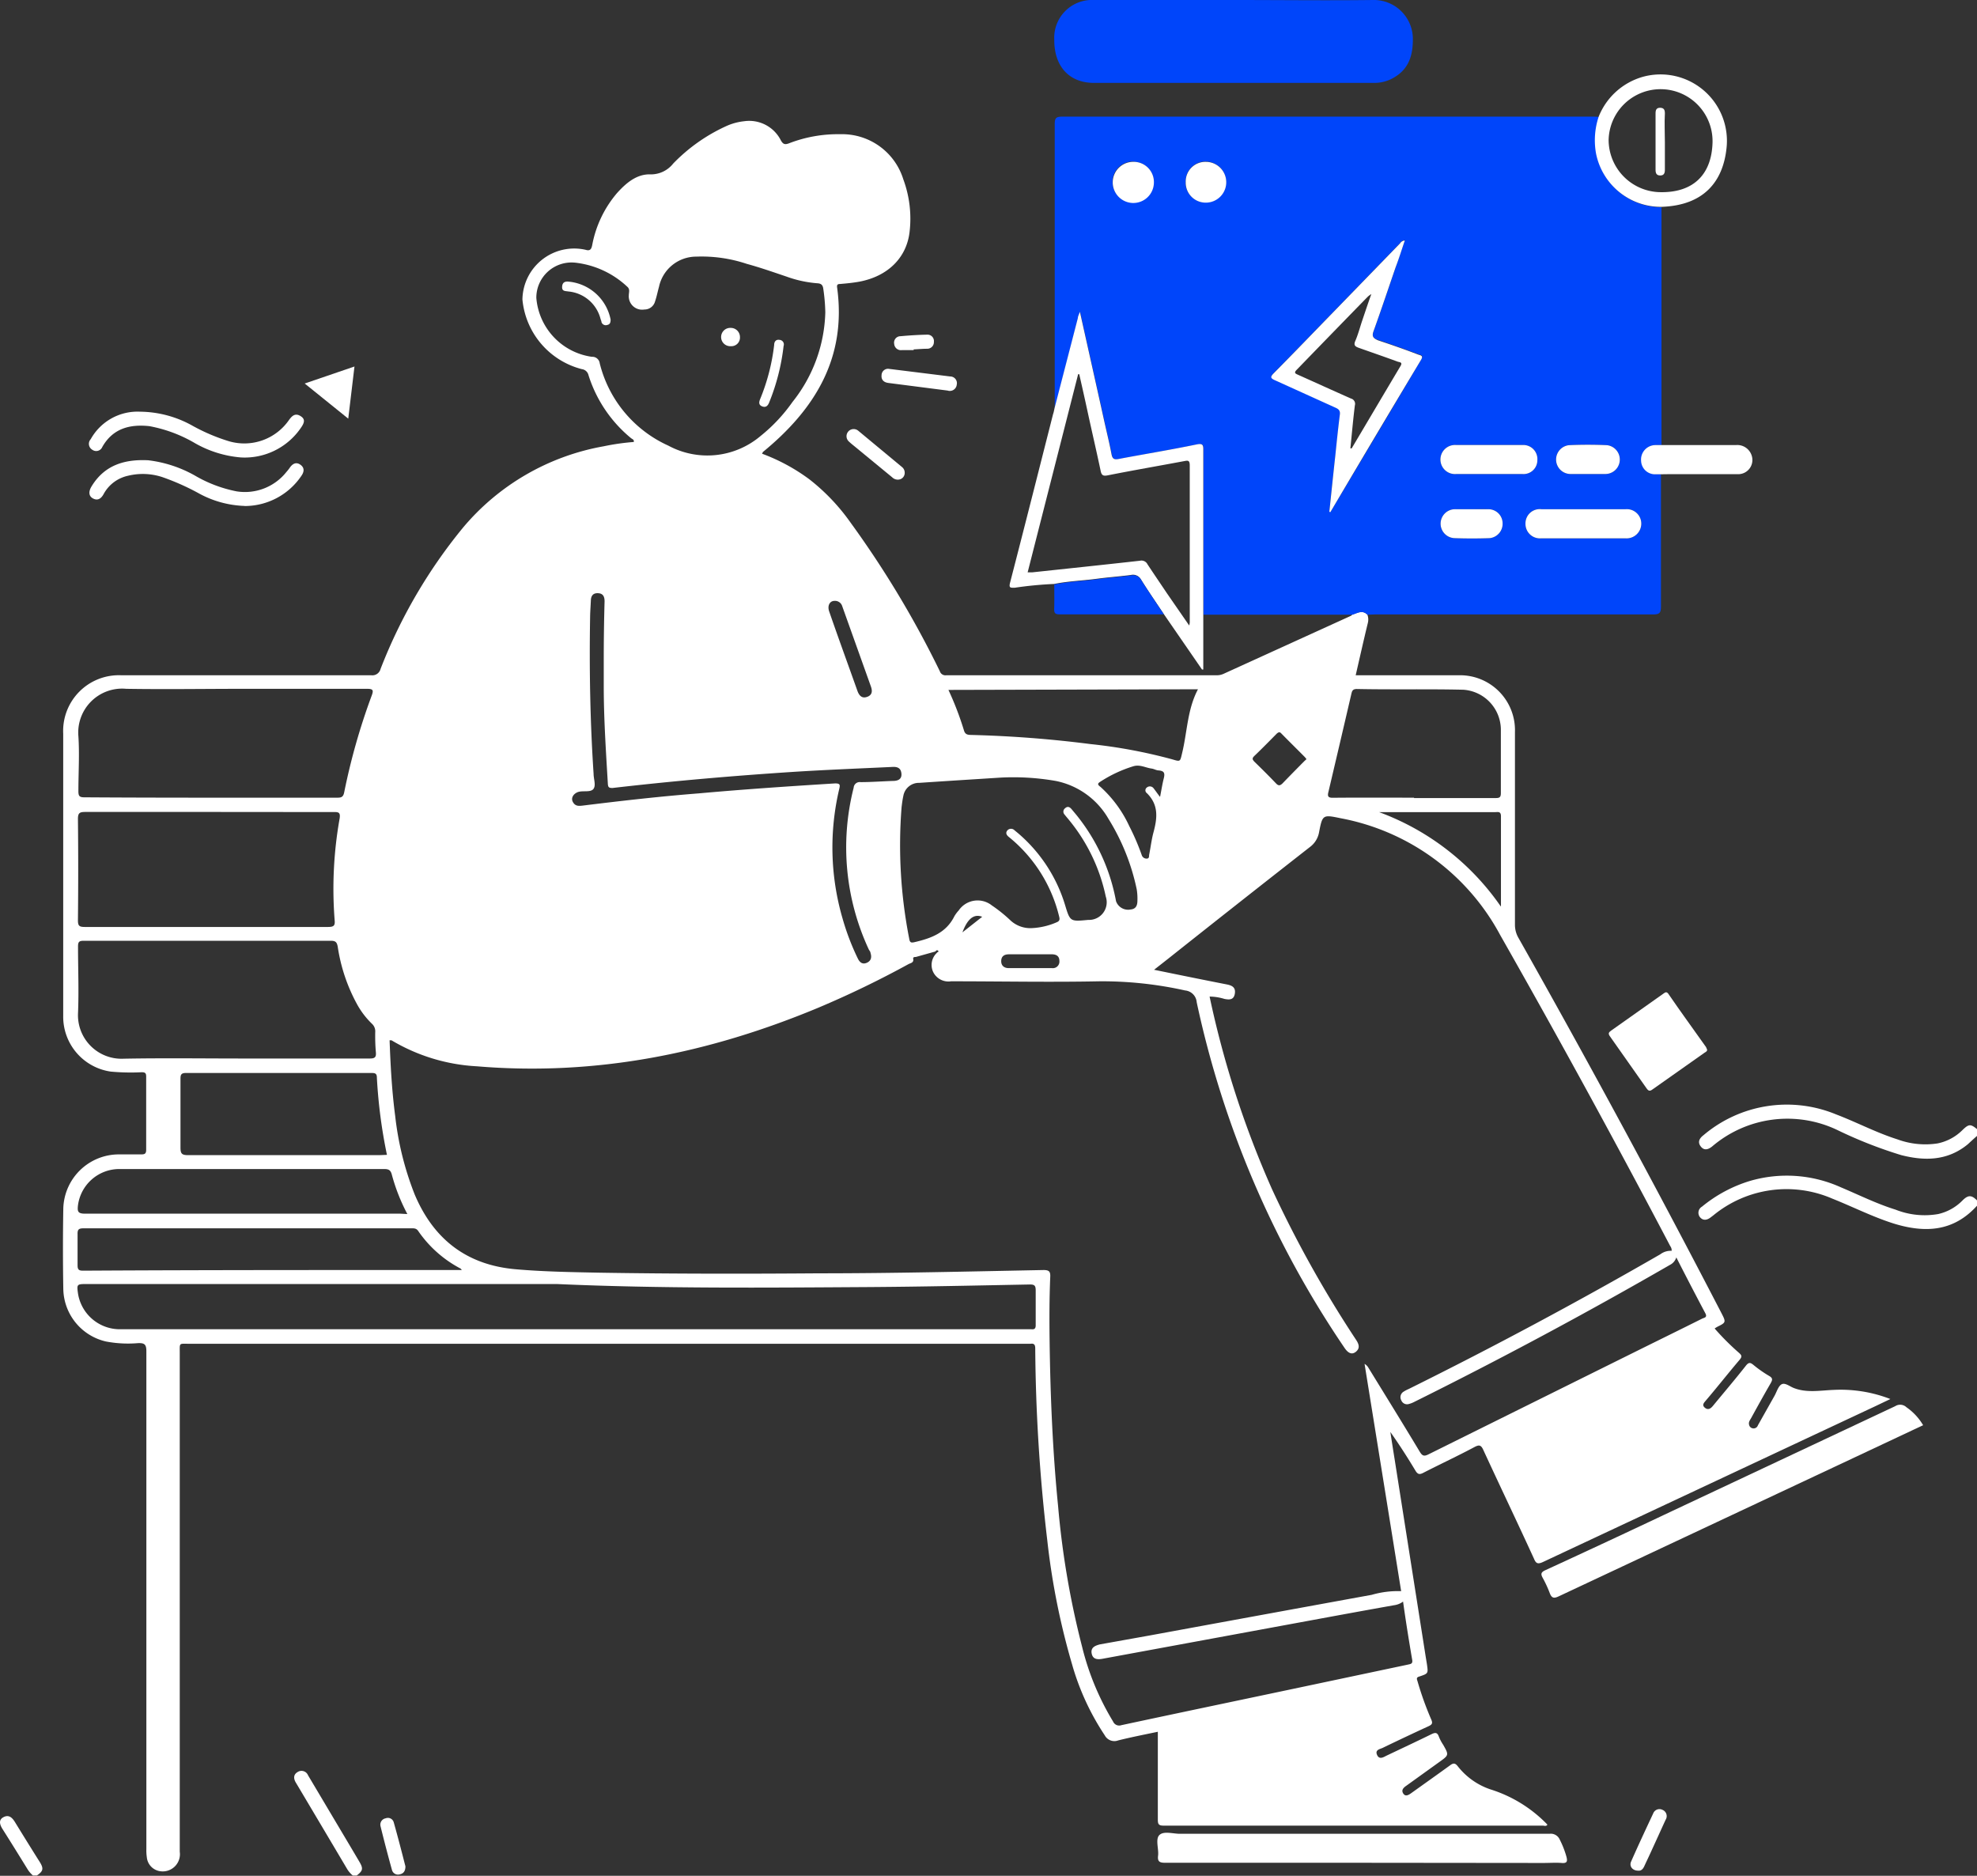 <svg xmlns="http://www.w3.org/2000/svg" viewBox="0 0 216.12 205.03"><rect x="0" y="0" width="216.12" height="205.03" fill="#333333" stroke="none"/><defs><style>.cls-1{fill:#fff;}.cls-2{fill:#0045fa;}</style></defs><g id="Capa_2" data-name="Capa 2"><g id="Capa_1-2" data-name="Capa 1"><path class="cls-1" d="M216.12,131.79c-2.58,2.86-5.71,3-9.13,1.94-2.3-.73-4.46-1.83-6.7-2.72a12.59,12.59,0,0,0-13,1.84l-.29.22c-.39.3-.81.37-1.14,0a.77.77,0,0,1,.2-1.18,15.21,15.21,0,0,1,5.21-2.8,14.35,14.35,0,0,1,9.95.68c2,.84,3.91,1.8,6,2.45a8.61,8.61,0,0,0,4.66.48,5.39,5.39,0,0,0,2.65-1.48c.63-.63,1-.61,1.6,0Z"/><path class="cls-1" d="M216.12,124.16c-.35.31-.69.62-1,.91-2.2,1.81-4.69,1.85-7.28,1.19a48.18,48.18,0,0,1-7-2.75,12.67,12.67,0,0,0-13.67,1.8c-.44.35-.88.48-1.25,0s-.14-.89.29-1.22a14.09,14.09,0,0,1,14.51-2.28c2.26.86,4.4,2,6.71,2.73a8.83,8.83,0,0,0,4.38.44,5.35,5.35,0,0,0,2.69-1.43c.73-.71.91-.72,1.66-.1Z"/><path class="cls-1" d="M38.56,205a2.87,2.87,0,0,1-.6-.69q-2.72-4.59-5.45-9.18l-.18-.3c-.25-.43-.26-.86.19-1.13a.77.77,0,0,1,1.15.34l3.15,5.3c.82,1.38,1.64,2.75,2.45,4.13.46.77.41,1-.27,1.53Z"/><path class="cls-1" d="M3.6,205a3,3,0,0,1-.59-.69c-.9-1.46-1.81-2.93-2.73-4.38-.3-.47-.47-1,.09-1.3s.92,0,1.22.46c.91,1.48,1.85,3,2.76,4.44.44.71.38,1-.32,1.47Z"/><path class="cls-1" d="M149.48,67.19a1.53,1.53,0,0,1,.05.9c-.46,1.88-.88,3.77-1.33,5.72h3.48c2.58,0,5.17,0,7.76,0A6,6,0,0,1,165.61,80c0,7,0,14,0,21.08a2.84,2.84,0,0,0,.41,1.48q11.46,20.31,22.18,41c.49.95.48,1-.44,1.45a3.19,3.19,0,0,0-.32.2,27.83,27.83,0,0,0,2.66,2.66c.32.28.35.43.06.77-1.24,1.46-2.45,3-3.67,4.43-.19.23-.48.49-.13.79s.64.12.9-.2c1.2-1.46,2.43-2.9,3.6-4.39.31-.39.49-.35.83-.07a13.29,13.29,0,0,0,1.7,1.19c.44.25.37.45.17.81-.73,1.26-1.44,2.54-2.14,3.82-.13.22-.3.44-.21.73a.48.48,0,0,0,.39.37.49.49,0,0,0,.57-.33l1.83-3.25c.24-.44.41-1.06.78-1.24s.87.24,1.3.41c1.45.57,2.94.26,4.41.21a15,15,0,0,1,6.16,1l-1.7.81q-18.15,8.51-36.27,17c-.6.28-.78.15-1-.38-1.83-4-3.71-7.92-5.54-11.89-.24-.52-.45-.55-.92-.31-1.87,1-3.77,1.88-5.64,2.84-.4.21-.6.16-.84-.23-.86-1.43-1.76-2.84-2.75-4.24.15,1,.31,2,.47,3L155.84,181l.15.92c.14,1,.15,1-.83,1.33-.36.1-.28.27-.2.52a34.69,34.69,0,0,0,1.5,4.18c.18.41.09.55-.29.73q-2.52,1.16-5,2.36c-.31.15-.87.21-.64.76s.66.3,1,.12c1.64-.78,3.29-1.55,4.92-2.35.41-.2.67-.26.85.27a4.67,4.67,0,0,0,.47.88c.63,1.12.63,1.12-.45,1.89l-3.56,2.56c-.32.22-.61.48-.36.87s.62.14.91-.07c1.4-1,2.81-2,4.19-3,.37-.28.57-.28.86.09a7.63,7.63,0,0,0,3.58,2.53,14.73,14.73,0,0,1,6.22,3.85c-.13.22-.35.11-.51.11q-20.73,0-41.44,0c-.59,0-.64-.2-.64-.7,0-2.9,0-5.8,0-8.7v-.86c-1.48.31-2.91.59-4.32.94a1.19,1.19,0,0,1-1.48-.55,27.62,27.62,0,0,1-3.58-7.78,78.73,78.73,0,0,1-2.7-13.5,189,189,0,0,1-1.32-21c0-.41-.12-.58-.52-.52h-92c-1.1,0-1-.14-1,1q0,27.26,0,54.52a1.88,1.88,0,0,1-2.15,2.13A1.7,1.7,0,0,1,16.05,203a4.91,4.91,0,0,1-.05-.86q0-27.22,0-54.45c0-.76-.22-.9-.91-.88a12.92,12.92,0,0,1-3.51-.18,6,6,0,0,1-4.66-5.75c-.05-2.93-.05-5.85,0-8.78A6.08,6.08,0,0,1,13,126.18c.82,0,1.63,0,2.45,0,.38,0,.53-.08.53-.51q0-4,0-8c0-.39-.13-.47-.5-.47a23.71,23.71,0,0,1-3.37-.07,6.06,6.06,0,0,1-5.2-6.11q0-10.68,0-21.36V80.2a6.09,6.09,0,0,1,6.36-6.39q13.67,0,27.33,0a.92.92,0,0,0,1-.69,56.47,56.47,0,0,1,9-15.43A26,26,0,0,1,66,48.78a25.65,25.65,0,0,1,3.28-.47c.07-.26-.17-.31-.3-.42A14.57,14.57,0,0,1,64.33,41a.85.85,0,0,0-.72-.65,8.69,8.69,0,0,1-6.5-7.62A5.66,5.66,0,0,1,64,27.3c.51.16.65-.06.74-.52a12.21,12.21,0,0,1,2.68-5.64c1-1.12,2.18-2.14,3.71-2.08a3.1,3.1,0,0,0,2.46-1.18,19,19,0,0,1,5.9-4.14,6.38,6.38,0,0,1,1.87-.49,3.87,3.87,0,0,1,4,2.09c.23.41.42.5.88.33a14.79,14.79,0,0,1,5.62-1,7,7,0,0,1,6.88,4.91,12.39,12.39,0,0,1,.69,5.79c-.33,2.79-2.35,4.81-5.45,5.41-.71.13-1.42.2-2.14.26-.27,0-.37.08-.33.38,1.06,7.69-2.42,13.33-8.13,18,0,0,0,.08-.08.17a20.71,20.71,0,0,1,5.19,2.81A22.29,22.29,0,0,1,93,57.15a107.91,107.91,0,0,1,9.74,16.22.64.64,0,0,0,.7.44q14.77,0,29.56,0a1.76,1.76,0,0,0,.76-.16l13.9-6.33a.65.65,0,0,0,.16-.13C148.38,67,148.93,66.63,149.48,67.19ZM102.26,104l-2.14.6c-.12,0-.33,0-.29.21.08.42-.28.45-.51.57a106.68,106.68,0,0,1-9.87,4.77c-12,5-24.34,7.49-37.33,6.4a20.3,20.3,0,0,1-9.32-2.84s-.12,0-.21,0c.1,2.78.25,5.53.61,8.26a33.23,33.23,0,0,0,2.14,8.61c2.08,4.91,5.72,7.71,11.09,8.16,3,.26,6.08.31,9.11.37,8,.13,16,.13,23.95.07,8.2,0,16.39-.2,24.58-.36.6,0,.77.15.74.75-.1,2.32-.1,4.65-.07,7,.08,6,.33,12.06.93,18.08a93.87,93.87,0,0,0,2.62,15.34,29,29,0,0,0,3.39,8.18.72.72,0,0,0,.9.4c6.53-1.4,13.06-2.76,19.59-4.14l11.73-2.48c.31-.07.55-.08.48-.51-.36-2.11-.7-4.22-1-6.38a2.1,2.1,0,0,1-1,.4c-3.21.57-6.41,1.16-9.61,1.75l-22.24,4.1c-.54.1-1.06.08-1.19-.57s.36-.86.89-1l5.58-1q12.08-2.22,24.15-4.42a10.25,10.25,0,0,1,3.21-.4q-2-12.45-4-24.84a1.12,1.12,0,0,1,.42.42c1.88,3.06,3.77,6.11,5.62,9.19.27.44.46.52.94.28l22.54-11.18c2.46-1.22,4.93-2.43,7.39-3.66.2-.1.59-.11.35-.57-1.06-2-2.1-4-3.18-6.12a1.38,1.38,0,0,1-.7.82q-13.77,7.94-28,15a2.62,2.62,0,0,1-.53.2.67.67,0,0,1-.83-.39.7.7,0,0,1,.24-.95,3.86,3.86,0,0,1,.57-.3q14-6.94,27.5-14.72a1.88,1.88,0,0,1,1.24-.38.76.76,0,0,0-.15-.51q-9-17.13-18.59-34a25,25,0,0,0-17.43-12.77c-1.94-.4-2-.42-2.37,1.51a2.57,2.57,0,0,1-1,1.63q-7.75,6.06-15.46,12.18L126.16,106c2.73.56,5.33,1.09,7.94,1.6.55.11,1,.3.89,1s-.59.7-1.16.58a5.63,5.63,0,0,0-1.6-.25A105.82,105.82,0,0,0,139.06,130a125.66,125.66,0,0,0,9.19,16.46c.29.44.45.88,0,1.27s-.88.19-1.29-.43a106.91,106.91,0,0,1-16.14-37.75,1.4,1.4,0,0,0-1.27-1.29,41.7,41.7,0,0,0-9.32-1c-5.42.11-10.84,0-16.26,0a1.86,1.86,0,0,1-1.95-1,1.8,1.8,0,0,1,.4-2.11c0-.08.26-.09.14-.22S102.34,103.89,102.26,104ZM60.88,140.35H9.39c-1,0-1,.06-.86,1.06a4.63,4.63,0,0,0,4.73,3.88h99.47c.38.05.5-.1.49-.48,0-1.25,0-2.5,0-3.74,0-.53-.11-.68-.66-.67-5.8.11-11.6.24-17.39.28C83.75,140.75,72.31,140.86,60.88,140.35ZM90.22,34.14A20,20,0,0,0,90,31.57c-.06-.48-.29-.59-.69-.61A12.75,12.75,0,0,1,86,30.24c-1.45-.49-2.9-1-4.37-1.4a15.57,15.57,0,0,0-5.51-.79,4.16,4.16,0,0,0-4.08,3.3c-.15.53-.25,1.07-.43,1.59a1.19,1.19,0,0,1-1.17.89,1.46,1.46,0,0,1-1.7-1.56c0-.32.16-.66-.18-.94a9.9,9.9,0,0,0-5.69-2.62,3.85,3.85,0,0,0-4.24,3.85A7.08,7.08,0,0,0,64.7,39a.81.81,0,0,1,.86.71,13.42,13.42,0,0,0,7.5,9,9,9,0,0,0,10.09-1.06,18,18,0,0,0,3.48-3.71A16.34,16.34,0,0,0,90.22,34.14ZM26.61,115.7c4.61,0,9.21,0,13.81,0,.53,0,.72-.12.67-.67a20.5,20.5,0,0,1-.07-2.22,1.12,1.12,0,0,0-.34-.89A8.94,8.94,0,0,1,39,109.71a18.86,18.86,0,0,1-2.08-6.23c-.09-.49-.23-.65-.76-.65q-13.51,0-27,0c-.51,0-.63.12-.63.62,0,2.43.1,4.85,0,7.27a4.76,4.76,0,0,0,5,5C17.84,115.64,22.22,115.7,26.61,115.7ZM23,87.19c4.63,0,9.26,0,13.89,0,.46,0,.64-.1.74-.6a70,70,0,0,1,3-10.55c.22-.59.17-.75-.51-.75-4.48,0-9,0-13.45,0-4.29,0-8.58.07-12.87,0a4.8,4.8,0,0,0-5.23,5.19c.13,2,0,4,0,6,0,.54.12.67.66.67C13.74,87.18,18.35,87.19,23,87.19Zm-.09,1.56c-4.53,0-9.06,0-13.59,0-.6,0-.8.1-.8.76q.06,5.54,0,11.08c0,.6.14.73.74.73q13.3,0,26.6,0c.67,0,.78-.17.72-.78a43.84,43.84,0,0,1,.55-11.09c.09-.62-.09-.7-.64-.69C31.92,88.76,27.39,88.75,22.86,88.75ZM109.3,85c-2.94.19-5.88.37-8.81.57A1.72,1.72,0,0,0,98.75,87c-.09.4-.14.81-.19,1.21a52.91,52.91,0,0,0,.84,14.43c.07.44.27.41.58.34,1.79-.42,3.44-1,4.35-2.83a3.56,3.56,0,0,1,.47-.63,2.5,2.5,0,0,1,3.63-.55,15.76,15.76,0,0,1,2.07,1.67,3.19,3.19,0,0,0,2.23.81,7.67,7.67,0,0,0,2.78-.64c.38-.15.34-.38.26-.68a16,16,0,0,0-5.48-8.64c-.26-.21-.4-.45-.16-.73a.53.53,0,0,1,.78,0l.33.27a16.65,16.65,0,0,1,5.18,7.86c.56,1.85.56,1.85,2.53,1.66H119A1.93,1.93,0,0,0,120.88,98a19.47,19.47,0,0,0-4-8.35c-.16-.2-.34-.4-.5-.61a.46.46,0,0,1,.06-.7c.25-.23.48-.15.68.08l.51.61A21,21,0,0,1,122,98.5a1.4,1.4,0,0,0,1.6.91c.64-.06.74-.53.74-1a6.21,6.21,0,0,0-.08-1.22,23.82,23.82,0,0,0-3.08-7.68,8.58,8.58,0,0,0-5.77-4.15A26.88,26.88,0,0,0,109.3,85Zm45.28,2.23c3,0,5.94,0,8.91,0,.41,0,.58-.06.58-.54,0-2.32,0-4.65,0-7a4.4,4.4,0,0,0-4.11-4.3c-3.88-.09-7.76,0-11.64-.08-.5,0-.53.28-.61.61q-1.24,5.34-2.5,10.68c-.11.45,0,.6.47.6C148.64,87.17,151.61,87.19,154.58,87.19Zm-112.28,39a55.83,55.83,0,0,1-1.1-8.42c0-.45-.16-.53-.58-.53q-10.14,0-20.28,0c-.55,0-.61.2-.61.67,0,2.49,0,5,0,7.47,0,.63.11.84.79.84,7,0,14,0,21,0Zm8.23,12.64c-.11-.12-.14-.19-.2-.22a12.86,12.86,0,0,1-4.62-4.11c-.21-.3-.47-.28-.75-.28H39.28q-15.08,0-30.13,0c-.53,0-.69.11-.67.66,0,1.13,0,2.25,0,3.38,0,.49.15.59.61.59C22.87,138.81,36.65,138.82,50.53,138.82Zm-6-6.17a20.58,20.58,0,0,1-1.7-4.32c-.13-.49-.35-.6-.84-.6H13a4.56,4.56,0,0,0-4.48,4c-.07.65,0,.88.79.88q17.22,0,34.45,0Zm59.15-57.29a33.85,33.85,0,0,1,1.68,4.37c.12.45.34.54.74.55a127.7,127.7,0,0,1,13.1,1A56.35,56.35,0,0,1,128.15,83c.9.27.85.26,1.07-.66.57-2.33.57-4.8,1.74-7ZM66,75c0-1,0-1.91,0-2.87q0-3.19.09-6.4c0-.5-.15-.86-.7-.89s-.78.27-.8.8-.07,1.14-.08,1.72c-.1,5.75,0,11.49.38,17.23,0,.55.27,1.22,0,1.62s-1,.22-1.54.32-1,.61-.73,1.12.69.45,1.12.4c4.21-.52,8.42-1,12.64-1.33,5-.45,9.93-.78,14.91-1.09.54,0,.56.14.46.58a27.74,27.74,0,0,0,.34,14.13,26.81,26.81,0,0,0,1.68,4.42c.22.46.53.68,1,.47s.54-.62.39-1.07c0-.14-.13-.26-.19-.39a26.44,26.44,0,0,1-1.65-17.67.66.66,0,0,1,.76-.61c1.17,0,2.34-.09,3.52-.13.54,0,1-.17.94-.81s-.49-.75-1-.72c-3.61.17-7.22.31-10.83.54-6.6.43-13.18,1-19.75,1.76-.39,0-.48-.07-.51-.43C66.24,82.12,66,78.55,66,75Zm98.08,24.08c0-3.29,0-6.57,0-9.86,0-.57-.34-.45-.65-.45H151.19l-.43,0A27.87,27.87,0,0,1,164.05,99.06Zm-37.26-12c.15-.76.24-1.37.4-2s0-.81-.55-.87c-.26,0-.5-.16-.76-.2-.66-.08-1.28-.47-2-.26a14.23,14.23,0,0,0-3.62,1.69c-.3.19-.35.31,0,.56a13.28,13.28,0,0,1,3.16,4.3,25.27,25.27,0,0,1,1.36,3.16.55.55,0,0,0,.53.39c.33,0,.25-.28.29-.46.16-.8.25-1.61.46-2.39.42-1.56.6-3-.71-4.3a.38.38,0,0,1,0-.63.51.51,0,0,1,.71.07C126.31,86.42,126.49,86.69,126.79,87.08Zm16-4.1a2.67,2.67,0,0,0-.18-.23c-.86-.87-1.73-1.72-2.58-2.59-.2-.21-.31-.1-.46,0-.82.83-1.64,1.67-2.48,2.47-.28.27-.2.4,0,.62.81.79,1.61,1.58,2.38,2.39.28.29.45.22.69,0,.78-.81,1.57-1.61,2.36-2.41ZM91.21,65.68c-.48,0-.8.5-.56,1.17,1,2.9,2.06,5.79,3.09,8.69.19.51.5.84,1.08.62s.54-.69.38-1.14l-3.13-8.76A.82.82,0,0,0,91.21,65.68Zm21.45,38.63H110.3c-.53,0-.84.22-.85.73s.32.78.83.78H115a.72.72,0,0,0,.81-.79c0-.53-.35-.73-.86-.72Zm-5.29-4.1c-.9-.36-1.61.22-2.16,1.7Z"/><path class="cls-2" d="M149.48,67.19c-.55-.56-1.1-.15-1.65,0l-11.75,0h-4.52c0-.26,0-.52,0-.79q0-8.58,0-17.17c0-.57,0-.78-.73-.64-2.84.57-5.69,1.05-8.53,1.59-.48.09-.67,0-.77-.51-.23-1.22-.53-2.42-.8-3.64-.87-3.93-1.75-7.86-2.66-11.94-.11.33-.17.5-.22.68l-2.55,9.85c0-.34,0-.67,0-1q0-15,0-30.06c0-.6.11-.81.77-.81q29.05,0,58.11,0c.22,0,.43,0,.64.05a8.19,8.19,0,0,0-.29,4,7.24,7.24,0,0,0,7.1,5.85v26l-.64,0a1.58,1.58,0,0,0-1.53,1.72A1.52,1.52,0,0,0,181,51.82l.57,0c0,4.84,0,9.68,0,14.52,0,.67-.19.82-.84.82q-15.19,0-30.4,0Zm-4.16-11.25.13,0q5-8.34,9.92-16.66c.27-.45-.05-.47-.31-.56-1.46-.53-2.92-1.07-4.4-1.56-.54-.18-.71-.36-.49-1,.84-2.31,1.62-4.65,2.42-7,.33-.95.64-1.91,1-2.91a.64.64,0,0,0-.51.3l-7.26,7.48c-2.19,2.25-4.36,4.51-6.57,6.74-.4.41-.33.54.16.76,2.21,1,4.41,2,6.62,3,.35.16.51.33.46.74-.18,1.48-.34,2.95-.49,4.43C145.75,51.81,145.54,53.87,145.32,55.94Zm27.85-.28h-4.66a1.56,1.56,0,0,0-1.75,1.57,1.58,1.58,0,0,0,1.72,1.61h9.19a1.61,1.61,0,0,0,1.75-1.59,1.58,1.58,0,0,0-1.73-1.59Zm-10.36-3.85h3.59a1.51,1.51,0,0,0,1.66-1.5,1.54,1.54,0,0,0-1.58-1.67c-2.45,0-4.89,0-7.34,0a1.59,1.59,0,1,0,.07,3.17Zm10.74,0h1.94a1.58,1.58,0,0,0,.18-3.15c-1.39-.06-2.78-.06-4.16,0a1.58,1.58,0,0,0,.17,3.15Zm-12.61,3.85h-1.8a1.58,1.58,0,0,0-.15,3.16q1.94.07,3.87,0a1.58,1.58,0,0,0,1.4-1.65,1.55,1.55,0,0,0-1.53-1.51C162.14,55.64,161.54,55.66,160.94,55.66Zm-37-38a2.23,2.23,0,0,0-2.32,2.14,2.25,2.25,0,1,0,4.5.13A2.21,2.21,0,0,0,124,17.69Zm5.66,2.22a2.18,2.18,0,0,0,2.2,2.24,2.23,2.23,0,1,0,0-4.46A2.15,2.15,0,0,0,129.62,19.91Z"/><path class="cls-2" d="M134.92,0C140,0,145,.06,150.09,0a4.26,4.26,0,0,1,4.36,4.33c0,2-.61,3.46-2.43,4.34a4.21,4.21,0,0,1-1.88.39H119.58c-2.71,0-4.35-1.82-4.33-4.72A4.13,4.13,0,0,1,119.6,0Z"/><path class="cls-1" d="M115.28,44.61l2.55-9.85c0-.18.11-.35.22-.68.91,4.08,1.79,8,2.66,11.94.27,1.22.57,2.42.8,3.64.1.5.29.6.77.51,2.84-.54,5.69-1,8.53-1.59.69-.14.74.07.73.64q0,8.58,0,17.17c0,.27,0,.53,0,.79v6l-.14,0-4.19-6.08c-.83-1.25-1.69-2.49-2.48-3.76a1,1,0,0,0-1.12-.49c-1.25.16-2.52.25-3.77.42-1.54.2-3.09.25-4.61.56a41.23,41.23,0,0,0-4.29.41c-.46,0-.68.06-.52-.56,1.59-6.14,3.14-12.28,4.7-18.42C115.19,45.08,115.23,44.84,115.28,44.61ZM130,68.37a2.33,2.33,0,0,0,.06-.32c0-5.73,0-11.46,0-17.19,0-.61-.26-.52-.65-.45-2.78.52-5.56,1-8.33,1.55-.48.09-.66,0-.76-.49-.47-2.24-1-4.48-1.48-6.72-.28-1.29-.57-2.57-.86-3.85h-.12c-1.83,7.2-3.67,14.39-5.52,21.66l.5,0c3.93-.42,7.86-.83,11.78-1.27a.73.73,0,0,1,.82.39c.7,1.06,1.41,2.1,2.12,3.16Z"/><path class="cls-1" d="M210.23,155.78l-7.4,3.48-32.42,15.22c-.54.26-.79.21-1-.36a12.81,12.81,0,0,0-.78-1.68c-.22-.41-.16-.59.28-.8q7-3.22,13.89-6.48,12.19-5.73,24.38-11.46a1,1,0,0,1,1.23.12A6.23,6.23,0,0,1,210.23,155.78Z"/><path class="cls-1" d="M149,203.61c-7.19,0-14.38,0-21.57,0-.62,0-.92-.08-.83-.79s-.33-1.82.16-2.26,1.46-.12,2.22-.12q20.2,0,40.41,0a1.07,1.07,0,0,1,1.12.64,10.08,10.08,0,0,1,.73,1.87c.13.51.07.73-.53.68s-1.34,0-2,0Z"/><path class="cls-1" d="M181.57,22.61a7.24,7.24,0,0,1-7.1-5.85,8.19,8.19,0,0,1,.29-4,7.36,7.36,0,0,1,4.82-4.36,7.26,7.26,0,0,1,9.15,7.87C188.34,19.75,186.35,22.47,181.57,22.61Zm5.64-7.06a5.68,5.68,0,1,0-11.36-.24A5.73,5.73,0,0,0,181.33,21C185,21.13,187.12,19.18,187.21,15.55Z"/><path class="cls-1" d="M186.62,114.74c0,.2-.18.25-.29.33-1.89,1.34-3.79,2.67-5.67,4-.31.23-.45.19-.67-.12q-2-2.85-4-5.68c-.2-.28-.15-.42.12-.61l5.74-4.06c.19-.14.33-.22.51,0,1.37,2,2.76,3.9,4.14,5.85Z"/><path class="cls-2" d="M115.25,63.88c1.52-.31,3.07-.36,4.61-.56,1.25-.17,2.52-.26,3.77-.42a1,1,0,0,1,1.12.49c.79,1.27,1.65,2.51,2.48,3.76-3.81,0-7.61,0-11.42,0-.45,0-.58-.14-.57-.57C115.27,65.7,115.25,64.79,115.25,63.88Z"/><path class="cls-1" d="M26.33,50a12.1,12.1,0,0,1-5-1.55,15.34,15.34,0,0,0-5-1.87c-2.15-.23-4,.25-5.15,2.28a.72.72,0,0,1-1.09.3A.75.75,0,0,1,9.92,48a5.85,5.85,0,0,1,5.39-3A11.92,11.92,0,0,1,21,46.51a20.5,20.5,0,0,0,4,1.71,5.94,5.94,0,0,0,6.59-2.31c.33-.45.67-.79,1.25-.44s.44.76,0,1.37A7.43,7.43,0,0,1,26.33,50Z"/><path class="cls-1" d="M26.73,55.3a11.12,11.12,0,0,1-5.06-1.41,26.41,26.41,0,0,0-3.92-1.74A6.84,6.84,0,0,0,14,52a4,4,0,0,0-2.67,2c-.27.5-.65.76-1.17.48s-.45-.82-.16-1.3c1.42-2.35,3.62-3,6.21-2.87A13.68,13.68,0,0,1,21.34,52a14.52,14.52,0,0,0,4.54,1.71,5.79,5.79,0,0,0,5.42-2.11,5,5,0,0,0,.4-.51c.31-.43.7-.62,1.16-.28s.38.79.08,1.21a7.47,7.47,0,0,1-6.21,3.29Z"/><path class="cls-1" d="M181.58,51.84l-.57,0a1.52,1.52,0,0,1-1.61-1.47,1.58,1.58,0,0,1,1.53-1.72l.64,0,8.18,0a1.65,1.65,0,0,1,1.75,1.18,1.55,1.55,0,0,1-1.53,2c-2.54,0-5.07,0-7.61,0Z"/><path class="cls-1" d="M38.07,45.76l-4.76-3.84,5.44-1.86Z"/><path class="cls-1" d="M97.11,40.31l6.77.84a.73.73,0,0,1,.71.89.76.76,0,0,1-1,.65l-6.46-.83c-.51-.06-.81-.34-.76-.85A.71.71,0,0,1,97.11,40.31Z"/><path class="cls-1" d="M98.9,51.69a.73.73,0,0,1-.45.68.86.86,0,0,1-.92-.2l-4-3.29c-.24-.2-.49-.39-.71-.6a.77.77,0,1,1,1-1.2l4.82,4A.79.79,0,0,1,98.9,51.69Z"/><path class="cls-1" d="M179.08,204.47c-.64,0-1-.5-.77-1,.78-1.77,1.6-3.52,2.42-5.27a.73.73,0,0,1,1-.38.74.74,0,0,1,.35,1.09c-.46,1-.95,2.09-1.43,3.13-.29.65-.6,1.29-.9,1.94C179.62,204.27,179.42,204.51,179.08,204.47Z"/><path class="cls-1" d="M44.32,204c0,.51-.21.79-.61.87a.68.68,0,0,1-.86-.47q-.66-2.38-1.25-4.78a.7.7,0,0,1,.56-.87.66.66,0,0,1,.88.43C43.5,200.8,43.92,202.44,44.32,204Z"/><path class="cls-1" d="M99.88,38.27c-.43,0-.86,0-1.29,0a.74.74,0,0,1-.84-.68.7.7,0,0,1,.68-.84c1-.09,1.95-.15,2.92-.17a.7.7,0,0,1,.74.79.72.72,0,0,1-.72.75c-.49,0-1,.05-1.49.07Z"/><path class="cls-1" d="M145.32,55.94c.22-2.07.43-4.13.66-6.2.15-1.48.31-3,.49-4.43.05-.41-.11-.58-.46-.74-2.21-1-4.41-2-6.62-3-.49-.22-.56-.35-.16-.76,2.21-2.23,4.38-4.49,6.57-6.74l7.26-7.48a.64.64,0,0,1,.51-.3c-.34,1-.65,2-1,2.91-.8,2.33-1.58,4.67-2.42,7-.22.6,0,.78.49,1,1.48.49,2.94,1,4.4,1.56.26.09.58.11.31.56q-5,8.33-9.92,16.66Zm2.3-6.93.14,0c1.78-3,3.55-6,5.34-9,.26-.43-.1-.41-.31-.48-1.41-.52-2.82-1-4.25-1.51-.42-.15-.58-.3-.38-.76.27-.63.46-1.3.68-2,.34-1,.67-2,1.07-3.12a3.3,3.3,0,0,0-.38.28c-2.59,2.65-5.18,5.32-7.78,8-.36.36-.1.43.18.56,1.92.86,3.83,1.73,5.75,2.58a.6.6,0,0,1,.43.75C147.91,45.91,147.78,47.46,147.62,49Z"/><path class="cls-1" d="M173.17,55.66h4.52a1.58,1.58,0,0,1,1.73,1.59,1.61,1.61,0,0,1-1.75,1.59h-9.19a1.58,1.58,0,0,1-1.72-1.61,1.56,1.56,0,0,1,1.75-1.57Z"/><path class="cls-1" d="M162.81,51.81h-3.6a1.59,1.59,0,1,1-.07-3.17c2.45,0,4.89,0,7.34,0a1.54,1.54,0,0,1,1.58,1.67,1.51,1.51,0,0,1-1.66,1.5Z"/><path class="cls-1" d="M173.55,51.81h-1.87a1.58,1.58,0,0,1-.17-3.15c1.38-.06,2.77-.06,4.16,0a1.58,1.58,0,0,1-.18,3.15Z"/><path class="cls-1" d="M160.94,55.66c.6,0,1.2,0,1.79,0a1.55,1.55,0,0,1,1.53,1.51,1.58,1.58,0,0,1-1.4,1.65q-1.94.07-3.87,0a1.58,1.58,0,0,1,.15-3.16h1.8Z"/><path class="cls-1" d="M124,17.69A2.21,2.21,0,0,1,126.14,20,2.25,2.25,0,1,1,124,17.69Z"/><path class="cls-1" d="M129.62,19.91a2.15,2.15,0,0,1,2.2-2.22,2.23,2.23,0,1,1,0,4.46A2.18,2.18,0,0,1,129.62,19.91Z"/><path class="cls-1" d="M85.66,37.82A23.36,23.36,0,0,1,84.08,44c-.15.37-.37.57-.76.42s-.36-.45-.23-.78a22.22,22.22,0,0,0,1.54-5.94c0-.36.2-.62.59-.55A.5.5,0,0,1,85.66,37.82Z"/><path class="cls-1" d="M62.21,30.79a5.16,5.16,0,0,1,4.54,4.14c0,.31-.06.53-.37.59a.49.49,0,0,1-.63-.32c0-.11-.07-.23-.1-.34a4,4,0,0,0-3.51-3c-.34-.06-.72,0-.69-.52S61.81,30.74,62.21,30.79Z"/><path class="cls-1" d="M80.89,36.84a.94.94,0,0,1-1,1,1,1,0,0,1-1.06-1,1,1,0,0,1,1.06-1A1,1,0,0,1,80.89,36.84Z"/><path class="cls-1" d="M182,15.57c0,1,0,2,0,3,0,.38-.12.61-.51.61s-.51-.23-.51-.61q0-3.09,0-6.18c0-.36.09-.62.51-.61s.51.25.51.61C181.94,13.46,182,14.52,182,15.57Z"/></g></g></svg>